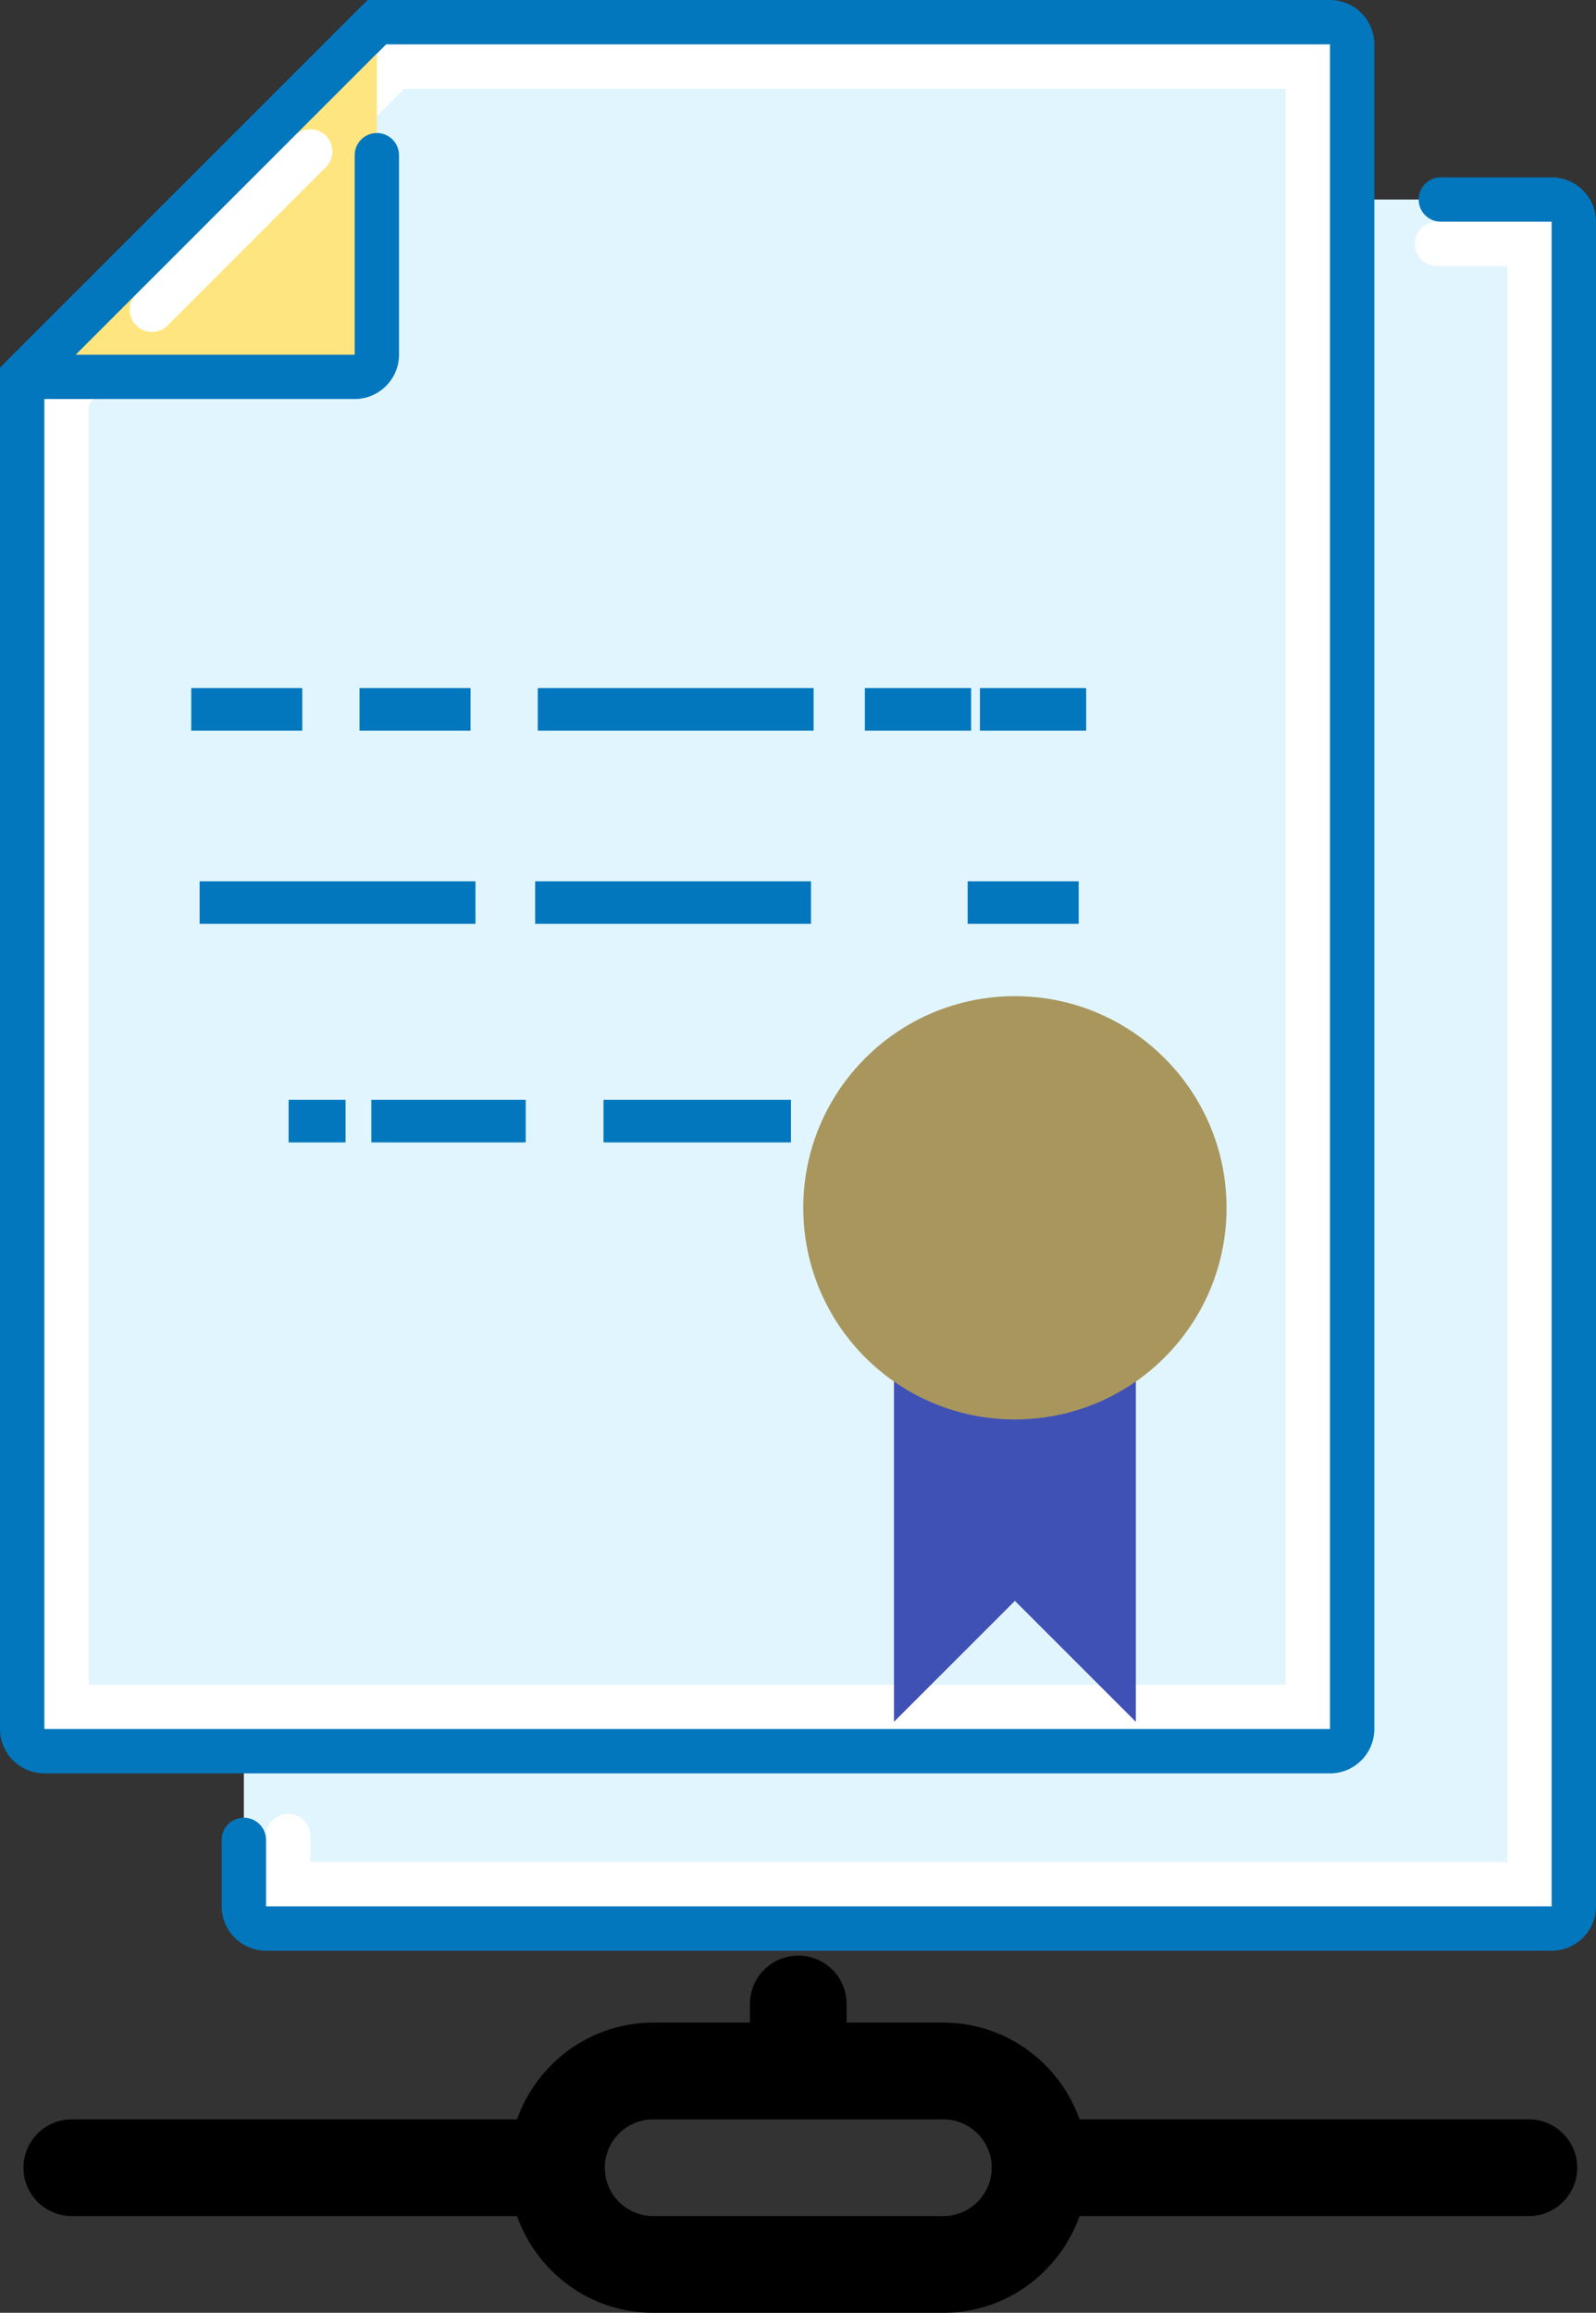 <?xml version="1.0" encoding="UTF-8" standalone="no"?>
<!-- Uploaded to: SVG Repo, www.svgrepo.com, Transformed by: SVG Repo Mixer Tools -->

<svg
   height="869.457"
   width="600.007"
   version="1.1"
   id="Layer_1"
   viewBox="0 0 384.004 556.451"
   xml:space="preserve"
   xmlns="http://www.w3.org/2000/svg"
   xmlns:svg="http://www.w3.org/2000/svg"><rect x="0" y="0" width="384.004" height="556.451" fill="#333333" stroke="none"/><defs
   id="defs43">
	

		
	
			
			
			
			
			
		



































</defs>



















<path
   style="fill:#ffffff;stroke:none;stroke-width:4.243"
   d="M 252.563,61.097 V 141.721 h 80.624 z"
   id="path1858" /><g
   id="g7021"
   transform="matrix(1,0,0,1,-60.093,44.452)"
   style="fill:#000000">
	<g
   id="g7019">
		<path
   d="M 427.939,465.455 H 319.837 c -4.817,-13.51 -17.617,-23.273 -32.768,-23.273 h -23.273 v -4.484 c 0,-6.423 -5.213,-11.636 -11.636,-11.636 -6.423,0 -11.636,5.213 -11.636,11.636 v 4.484 h -23.273 c -15.151,0 -27.951,9.763 -32.768,23.273 H 77.371 c -6.423,0 -11.636,5.213 -11.636,11.636 0,6.423 5.213,11.636 11.636,11.636 H 184.483 C 189.3,502.237 202.1,512 217.251,512 h 69.818 c 15.151,0 27.951,-9.763 32.768,-23.273 h 108.102 c 6.423,0 11.636,-5.213 11.636,-11.636 0.001,-6.423 -5.212,-11.636 -11.636,-11.636 z M 287.069,488.727 h -69.818 c -6.412,0 -11.636,-5.225 -11.636,-11.636 0,-6.411 5.225,-11.636 11.636,-11.636 h 69.818 c 6.412,0 11.636,5.225 11.636,11.636 0,6.411 -5.224,11.636 -11.636,11.636 z"
   id="path7017" />
	</g>
</g><path
   d="M 373.337,464.002 H 64.005 c -2.944,0 -5.333,-2.389 -5.333,-5.333 V 133.336 L 144.004,48.003 h 229.333 c 2.944,0 5.333,2.389 5.333,5.333 V 458.668 c 0,2.944 -2.389,5.333 -5.333,5.333 z"
   fill="#e1f5fe"
   id="path10474"
   style="stroke-width:10.667" /><path
   d="M 373.337,458.668 H 64.005 v -16.917 c 0,-2.944 2.389,-5.333 5.333,-5.333 2.944,0 5.333,2.389 5.333,5.333 v 6.251 H 362.671 V 64.003 h -16.917 c -2.944,0 -5.333,-2.389 -5.333,-5.333 0,-2.944 2.389,-5.333 5.333,-5.333 h 27.584 z"
   fill="#ffffff"
   id="path10476"
   style="stroke-width:10.667" /><path
   d="M 373.337,469.335 H 64.005 c -5.877,0 -10.667,-4.789 -10.667,-10.667 v -16 c 0,-2.944 2.389,-5.333 5.333,-5.333 2.944,0 5.333,2.389 5.333,5.333 v 16 H 373.337 V 53.336 h -26.667 c -2.955,0 -5.333,-2.389 -5.333,-5.333 0,-2.944 2.379,-5.333 5.333,-5.333 h 26.667 c 5.877,0 10.667,4.789 10.667,10.667 V 458.668 c 0,5.877 -4.789,10.667 -10.667,10.667 z"
   fill="#0277bd"
   id="path10478"
   style="stroke-width:10.667" /><path
   d="M 320.004,421.335 H 10.671 c -2.944,0 -5.333,-2.389 -5.333,-5.333 V 90.669 L 90.671,5.336 h 229.333 c 2.944,0 5.333,2.389 5.333,5.333 V 416.002 c 0,2.944 -2.389,5.333 -5.333,5.333 z"
   fill="#e1f5fe"
   id="path10480"
   style="stroke-width:10.667" /><path
   d="M 320.004,416.002 H 10.671 V 92.877 L 92.879,10.669 H 320.004 Z M 21.338,405.335 H 309.337 V 21.336 H 97.295 L 21.338,97.293 Z"
   fill="#ffffff"
   id="path10482"
   style="stroke-width:10.667" /><path
   d="M 320.004,426.669 H 10.671 c -5.877,0 -10.667,-4.789 -10.667,-10.667 V 88.461 L 88.453,0.003 H 320.004 c 5.877,0 10.667,4.789 10.667,10.667 V 416.002 c 0,5.877 -4.789,10.667 -10.667,10.667 z m 0,-10.667 v 5.333 z M 10.671,92.877 V 416.002 H 320.004 V 10.669 H 92.879 Z"
   fill="#0277bd"
   id="path10484"
   style="stroke-width:10.667" /><path
   d="M 85.338,90.669 H 5.338 L 90.671,5.336 v 80 c 0,2.944 -2.389,5.333 -5.333,5.333 z"
   fill="#ffe57f"
   id="path10486"
   style="stroke-width:10.667" /><path
   d="m 36.549,79.875 c -1.365,0 -2.731,-0.523 -3.776,-1.557 -2.08,-2.08 -2.08,-5.461 0,-7.541 L 70.885,32.664 c 2.08,-2.08 5.461,-2.08 7.541,0 2.08,2.08 2.08,5.461 0,7.541 L 40.314,78.317 c -1.035,1.035 -2.4,1.557 -3.765,1.557 z"
   fill="#ffffff"
   id="path10488"
   style="stroke-width:10.667" /><path
   d="M 85.338,96.002 H 5.338 c -2.155,0 -4.107,-1.301 -4.928,-3.296 C -0.422,90.712 0.037,88.418 1.562,86.893 L 86.895,1.56 c 2.08,-2.08 5.461,-2.08 7.541,0 2.08,2.08 2.08,5.461 0,7.541 L 18.213,85.336 H 85.338 V 37.336 c 0,-2.944 2.389,-5.333 5.333,-5.333 2.944,0 5.333,2.389 5.333,5.333 v 48 c 0,5.877 -4.789,10.667 -10.667,10.667 z"
   fill="#0277bd"
   id="path10490"
   style="stroke-width:10.667" /><g
   id="layer1"><g
     id="g1817"
     style="fill:#0277bd;fill-opacity:1;stroke:#0277bd;stroke-opacity:1"
     transform="translate(-431.119,-0.98)"><path
       style="fill:#0277bd;fill-opacity:1;stroke:#0277bd;stroke-width:10.24;stroke-linecap:butt;stroke-linejoin:miter;stroke-miterlimit:4;stroke-dasharray:none;stroke-opacity:1"
       d="m 479.149,218.137 h 66.369"
       id="path1167" /><path
       style="fill:#0277bd;fill-opacity:1;stroke:#0277bd;stroke-width:10.24;stroke-linecap:butt;stroke-linejoin:miter;stroke-miterlimit:4;stroke-dasharray:none;stroke-opacity:1"
       d="m 559.879,218.137 h 66.369"
       id="path1167-3" /><path
       style="fill:#0277bd;fill-opacity:1;stroke:#0277bd;stroke-width:10.24;stroke-linecap:butt;stroke-linejoin:miter;stroke-miterlimit:4;stroke-dasharray:none;stroke-opacity:1"
       d="m 645.08,270.718 h 66.369"
       id="path1167-3-2" /><path
       style="fill:#0277bd;fill-opacity:1;stroke:#0277bd;stroke-width:10.24;stroke-linecap:butt;stroke-linejoin:miter;stroke-miterlimit:4;stroke-dasharray:none;stroke-opacity:1"
       d="m 576.322,270.718 h 45.102"
       id="path1167-3-2-9" /><path
       style="fill:#0277bd;fill-opacity:1;stroke:#0277bd;stroke-width:10.24;stroke-linecap:butt;stroke-linejoin:miter;stroke-miterlimit:4;stroke-dasharray:none;stroke-opacity:1"
       d="m 520.456,270.718 h 37.15"
       id="path1167-3-2-9-1" /><path
       style="fill:#0277bd;fill-opacity:1;stroke:#0277bd;stroke-width:10.24;stroke-linecap:butt;stroke-linejoin:miter;stroke-miterlimit:4;stroke-dasharray:none;stroke-opacity:1"
       d="M 560.509,171.649 H 626.878"
       id="path1167-3-3" /><path
       style="fill:#0277bd;fill-opacity:1;stroke:#0277bd;stroke-width:10.24;stroke-linecap:butt;stroke-linejoin:miter;stroke-miterlimit:4;stroke-dasharray:none;stroke-opacity:1"
       d="M 663.94,218.137 H 690.658"
       id="path1167-3-6" /><path
       style="fill:#0277bd;fill-opacity:1;stroke:#0277bd;stroke-width:10.24;stroke-linecap:butt;stroke-linejoin:miter;stroke-miterlimit:4;stroke-dasharray:none;stroke-opacity:1"
       d="m 517.619,171.649 h 26.718"
       id="path1167-3-6-5" /><path
       style="fill:#0277bd;fill-opacity:1;stroke:#0277bd;stroke-width:10.24;stroke-linecap:butt;stroke-linejoin:miter;stroke-miterlimit:4;stroke-dasharray:none;stroke-opacity:1"
       d="m 500.563,270.718 h 13.703"
       id="path1167-3-6-5-2" /><path
       style="fill:#0277bd;fill-opacity:1;stroke:#0277bd;stroke-width:10.24;stroke-linecap:butt;stroke-linejoin:miter;stroke-miterlimit:4;stroke-dasharray:none;stroke-opacity:1"
       d="m 477.13,171.649 h 26.718"
       id="path1167-3-6-5-6" /><path
       style="fill:#0277bd;fill-opacity:1;stroke:#0277bd;stroke-width:10.24;stroke-linecap:butt;stroke-linejoin:miter;stroke-miterlimit:4;stroke-dasharray:none;stroke-opacity:1"
       d="m 666.897,171.649 h 25.56"
       id="path1167-3-6-7" /><path
       style="fill:#0277bd;fill-opacity:1;stroke:#0277bd;stroke-width:10.24;stroke-linecap:butt;stroke-linejoin:miter;stroke-miterlimit:4;stroke-dasharray:none;stroke-opacity:1"
       d="m 639.213,171.649 h 25.56"
       id="path1167-3-6-7-5" /></g></g><g
   id="g11578"
   transform="matrix(1.48,0,0,1.48,718.064,-332.141)"
   style="display:inline"><path
     style="fill:#3f51b5;stroke-width:1.229"
     d="m -339.846,445.344 h 39.322 v 58.982 l -19.661,-19.661 -19.661,19.661 z"
     id="path11289" /><circle
     style="fill:#a8965d;stroke-width:1.229"
     cx="-320.185"
     cy="420.768"
     r="34.406"
     id="circle11291" /></g></svg>

